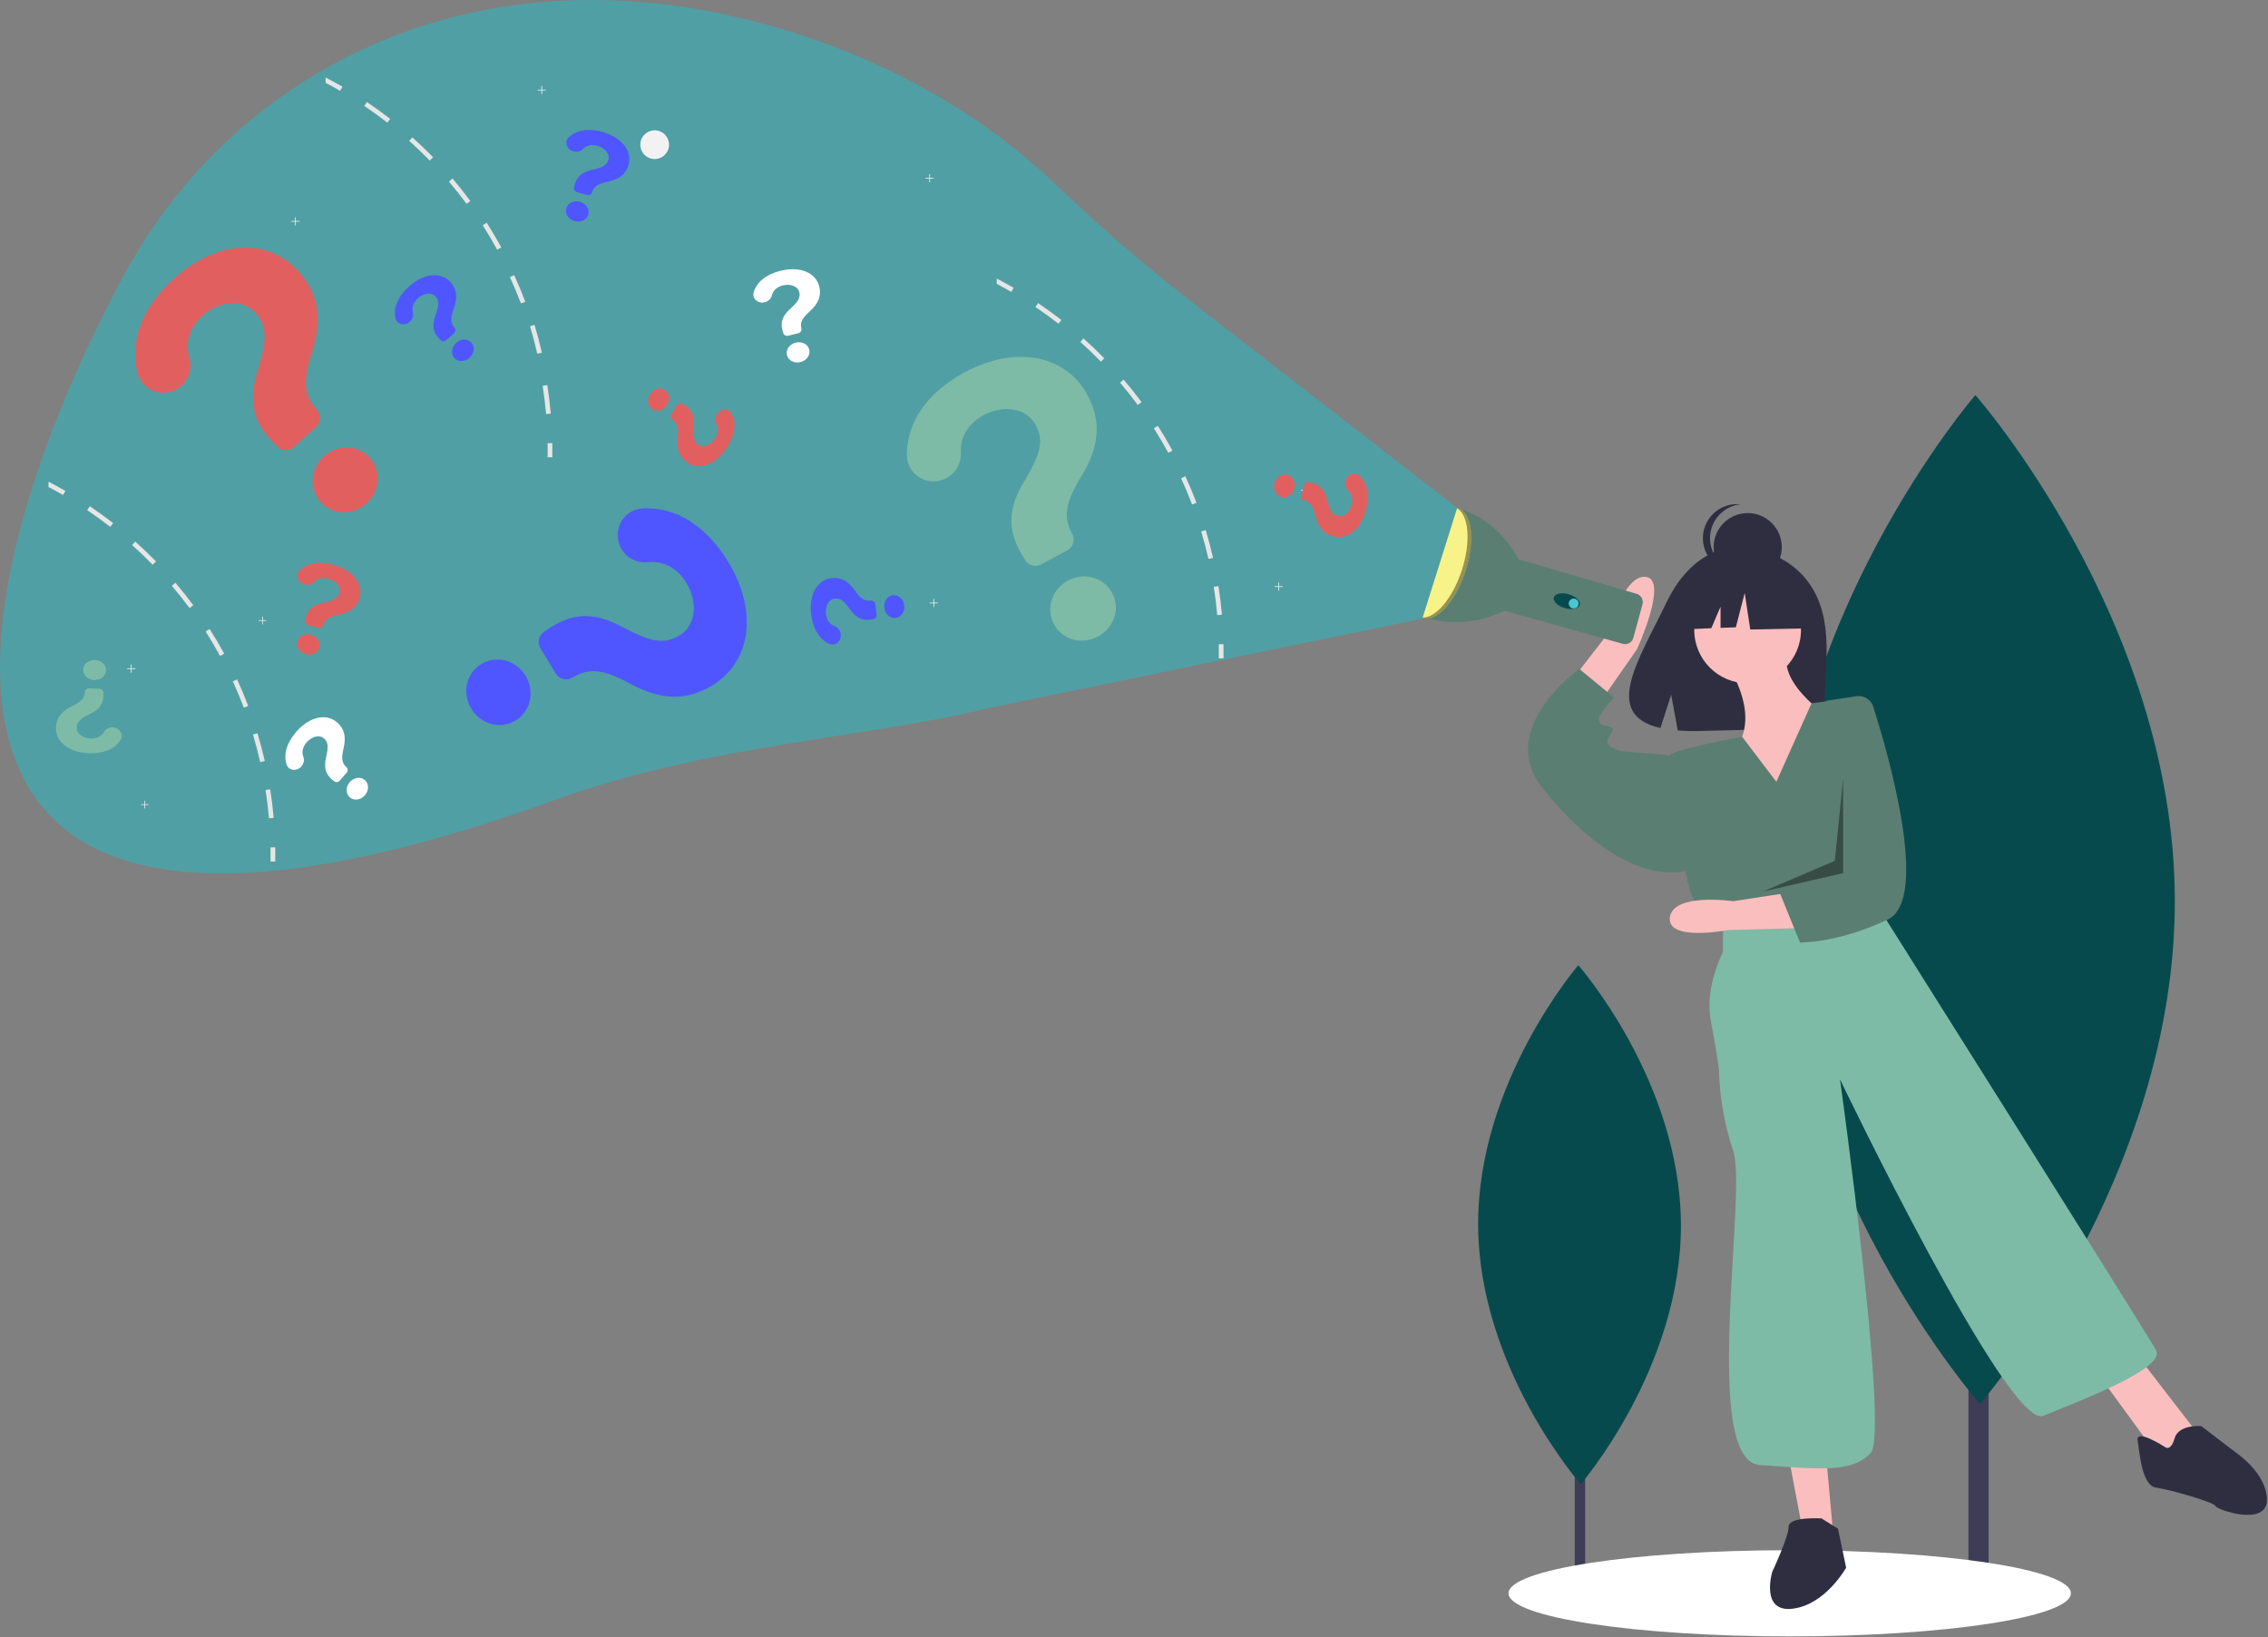 <svg width="1105" height="798" viewBox="0 0 1105 798" fill="none" xmlns="http://www.w3.org/2000/svg">
<rect x="0" y="0" width="1105" height="798" fill="#808080" stroke="none"/>
<g id="searching">
<path id="Vector" d="M968.881 388.464H959.049V776.809H968.881V388.464Z" fill="#3F3D56"/>
<path id="Vector_2" d="M1059.61 437.954C1060.24 573.748 964.701 684.274 964.701 684.274C964.701 684.274 868.148 574.634 867.522 438.839C866.896 303.044 962.435 192.518 962.435 192.518C962.435 192.518 1058.99 302.159 1059.61 437.954Z" fill="#074A4E"/>
<path id="Vector_3" d="M772.3 571.186H767.244V770.921H772.3V571.186Z" fill="#3F3D56"/>
<path id="Vector_4" d="M818.967 596.64C819.289 666.482 770.151 723.328 770.151 723.328C770.151 723.328 720.491 666.937 720.17 597.095C719.848 527.252 768.985 470.406 768.985 470.406C768.985 470.406 818.645 526.797 818.967 596.64Z" fill="#074A4E"/>
<path id="Vector_5" d="M871.969 797.515C947.632 797.515 1008.97 788.113 1008.97 776.515C1008.97 764.917 947.632 755.515 871.969 755.515C796.306 755.515 734.969 764.917 734.969 776.515C734.969 788.113 796.306 797.515 871.969 797.515Z" fill="white"/>
<path id="Vector_6" d="M883.268 287.081C871.661 267.469 848.698 266.555 848.698 266.555C848.698 266.555 826.321 263.694 811.967 293.563C798.587 321.404 780.122 348.285 808.994 354.802L814.209 338.57L817.439 356.011C821.55 356.306 825.674 356.377 829.792 356.222C860.712 355.223 890.158 356.514 889.21 345.419C887.949 330.669 894.436 305.952 883.268 287.081Z" fill="#2F2E41"/>
<path id="Vector_7" d="M841.469 324.015C841.469 324.015 856.469 345.015 847.469 362.015C838.469 379.015 868.469 397.015 868.469 397.015L890.469 349.015C890.469 349.015 864.469 332.015 871.469 316.015L841.469 324.015Z" fill="#FBBEBE"/>
<path id="Vector_8" d="M851.469 333.015C865.828 333.015 877.469 321.374 877.469 307.015C877.469 292.656 865.828 281.015 851.469 281.015C837.109 281.015 825.469 292.656 825.469 307.015C825.469 321.374 837.109 333.015 851.469 333.015Z" fill="#FBBEBE"/>
<path id="Vector_9" d="M761.489 337.071L783.217 309.037C783.217 309.037 790.868 279.652 801.948 281.142C813.029 282.632 797.572 316.382 797.572 316.382L775.982 347.412L761.489 337.071Z" fill="#FBBEBE"/>
<path id="Vector_10" d="M871.469 710.015L878.469 747.015L893.469 751.015L889.469 707.015L871.469 710.015Z" fill="#FBBEBE"/>
<path id="Vector_11" d="M1022.47 670.015L1049.47 707.015L1060.47 712.015L1069.47 697.015L1042.47 662.015L1022.47 670.015Z" fill="#FBBEBE"/>
<path id="Vector_12" d="M865.469 381.015L848.788 359.056C848.788 359.056 816.469 365.015 813.469 368.015C810.469 371.015 821.469 426.015 821.469 426.015C821.469 426.015 823.469 441.015 832.469 449.015L841.469 455.015L915.469 440.015L918.251 407.089C919.265 395.096 922.174 379.393 918.251 368.015C914.328 356.637 903.658 349.835 895.469 341.015L882.593 342.775L865.469 381.015Z" fill="#5B7E72"/>
<path id="Vector_13" d="M817.469 370.015L812.469 368.015L789.469 366.015C789.469 366.015 781.469 364.015 783.469 360.015C785.469 356.015 787.469 355.015 783.469 354.015C779.469 353.015 778.469 352.015 779.469 349.015C780.469 346.015 786.469 340.015 786.469 340.015L769.469 326.015C769.469 326.015 768.549 326.666 767.061 327.87C758.621 334.704 731.914 359.359 751.469 384.015C774.469 413.015 801.469 430.015 823.469 424.015L817.469 370.015Z" fill="#5B7E72"/>
<path id="Vector_14" d="M839.469 450.015V464.015C839.469 464.015 830.469 481.015 833.469 497.015C836.469 513.015 837.469 521.015 837.469 521.015C837.795 534.623 840.155 548.105 844.469 561.015C851.469 581.015 828.469 712.015 857.469 714.015C886.469 716.015 902.469 718.015 911.469 708.015C920.469 698.015 896.469 526.015 896.469 526.015C896.469 526.015 978.469 697.015 995.469 690.015C1012.47 683.015 1055.47 667.015 1050.47 658.015C1045.47 649.015 919.469 449.015 919.469 449.015L915.469 440.015L839.469 450.015Z" fill="#7DBBA6"/>
<path id="Vector_15" d="M887.469 740.015C887.469 740.015 871.469 739.015 871.469 744.015C871.469 749.015 863.469 766.015 863.469 766.015C863.469 766.015 857.469 786.015 873.469 784.015C889.469 782.015 899.469 764.015 899.469 764.015L895.469 745.015L887.469 740.015Z" fill="#2F2E41"/>
<path id="Vector_16" d="M1054.47 705.015C1054.47 705.015 1040.47 696.015 1041.47 702.015C1042.47 708.015 1043.47 724.015 1050.47 725.015C1057.47 726.015 1078.47 732.015 1079.47 734.015C1080.47 736.015 1104.47 744.015 1104.47 731.015C1104.47 718.015 1089.47 708.015 1089.47 708.015L1072.47 695.015C1072.47 695.015 1061.47 694.015 1059.47 701.015C1057.47 708.015 1054.47 705.015 1054.47 705.015Z" fill="#2F2E41"/>
<path id="Vector_17" d="M851.508 283.258C860.678 283.258 868.112 275.824 868.112 266.654C868.112 257.484 860.678 250.051 851.508 250.051C842.338 250.051 834.904 257.484 834.904 266.654C834.904 275.824 842.338 283.258 851.508 283.258Z" fill="#2F2E41"/>
<path id="Vector_18" d="M833.157 262.285C833.157 258.184 834.675 254.229 837.418 251.18C840.161 248.132 843.935 246.206 848.013 245.775C847.432 245.713 846.849 245.682 846.265 245.681C841.861 245.681 837.638 247.431 834.524 250.544C831.41 253.658 829.661 257.881 829.661 262.285C829.661 266.689 831.41 270.912 834.524 274.026C837.638 277.139 841.861 278.889 846.265 278.889C846.849 278.888 847.432 278.857 848.013 278.795C843.935 278.364 840.161 276.438 837.418 273.39C834.675 270.341 833.157 266.386 833.157 262.285Z" fill="#2F2E41"/>
<path id="Vector_19" d="M878.136 285.191L855.45 273.307L824.12 278.169L817.638 306.797L833.774 306.176L838.282 295.659V306.003L845.727 305.717L850.048 288.972L852.749 306.797L879.217 306.257L878.136 285.191Z" fill="#2F2E41"/>
<path id="Vector_20" d="M876.778 452.332L841.791 453.278C841.791 453.278 811.937 459.087 813.612 447.037C815.287 434.987 844.411 439.202 844.411 439.202L876.291 434.338L876.778 452.332Z" fill="#FBBEBE"/>
<path id="Vector_21" d="M904.46 339.32C906.219 339.054 908.014 339.424 909.524 340.364C911.034 341.304 912.159 342.752 912.696 344.448C919.545 366.032 940.647 438.261 919.681 448.171C894.988 459.842 876.967 459.329 876.967 459.329L867.322 435.581L876.102 427.341L885.477 367.066L889.969 341.515L904.46 339.32Z" fill="#5B7E72"/>
<path id="Vector_22" opacity="0.4" d="M897.969 379.515L893.969 419.515L858.969 434.515L897.969 425.515V379.515Z" fill="black"/>
<path id="Vector_23" d="M709.214 247.463C720.487 250.45 730.241 257.535 736.567 267.332L739.838 272.398L740.002 272.607L797.387 289.399C798.439 289.707 799.328 290.415 799.863 291.372C800.398 292.328 800.536 293.457 800.248 294.514L795.793 310.849C795.648 311.381 795.399 311.879 795.061 312.315C794.722 312.75 794.301 313.115 793.821 313.387C793.342 313.659 792.813 313.833 792.265 313.9C791.718 313.967 791.163 313.925 790.631 313.777L733.232 297.733L733.231 297.735L727.466 299.914C716.851 303.927 705.207 304.323 694.344 301.04L709.214 247.463Z" fill="#5B7E72"/>
<path id="Vector_24" d="M769.647 294.836C770.19 292.979 767.808 290.647 764.325 289.628C760.842 288.609 757.578 289.288 757.035 291.146C756.491 293.003 758.874 295.335 762.357 296.354C765.839 297.373 769.103 296.693 769.647 294.836Z" fill="#074A4E"/>
<path id="Vector_25" d="M766.716 296.549C768.047 296.549 769.125 295.47 769.125 294.14C769.125 292.809 768.047 291.731 766.716 291.731C765.386 291.731 764.307 292.809 764.307 294.14C764.307 295.47 765.386 296.549 766.716 296.549Z" fill="#4AC7CE"/>
<path id="Vector_26" d="M714.012 278.403C718.797 263.646 717.266 249.928 710.593 247.764C703.919 245.6 694.63 255.809 689.845 270.567C685.06 285.324 686.59 299.042 693.264 301.206C699.937 303.37 709.226 293.161 714.012 278.403Z" fill="#F8F389"/>
<path id="Vector_27" opacity="0.4" d="M712.228 277.881C716.839 263.662 715.585 250.409 709.517 247.526C709.882 247.572 710.242 247.652 710.593 247.764C717.266 249.928 718.797 263.646 714.012 278.403C709.226 293.161 699.937 303.37 693.264 301.206C693.022 301.127 692.785 301.032 692.556 300.922C699.12 301.758 707.695 291.862 712.228 277.881Z" fill="black"/>
<path id="Vector_28" d="M709.969 247.515L579.731 146.49C556.701 128.496 534.6 109.343 513.516 89.104C476.39 53.717 425.992 25.424 367.315 10.36C224.753 -26.238 111.816 38.654 60.449 133.938C-18.046 279.542 -78.202 515.818 269.843 390.048C345.959 362.543 423.007 359.619 481.429 345.131L692.969 301.515L709.969 247.515Z" fill="#509FA4"/>
<path id="Vector_29" d="M318.969 77.515C322.835 77.515 325.969 74.381 325.969 70.515C325.969 66.649 322.835 63.515 318.969 63.515C315.103 63.515 311.969 66.649 311.969 70.515C311.969 74.381 315.103 77.515 318.969 77.515Z" fill="#F2F2F2"/>
<path id="star" d="M454.949 86.695H453.127V84.873H452.771V86.695H450.949V87.051H452.771V88.873H453.127V87.051H454.949V86.695Z" fill="#F2F2F2"/>
<path id="star_2" d="M637.949 238.695H636.127V236.873H635.771V238.695H633.949V239.051H635.771V240.873H636.127V239.051H637.949V238.695Z" fill="#F2F2F2"/>
<path id="star_3" d="M624.949 285.695H623.127V283.873H622.771V285.695H620.949V286.051H622.771V287.873H623.127V286.051H624.949V285.695Z" fill="#F2F2F2"/>
<path id="star_4" d="M65.949 325.695H64.127V323.873H63.771V325.695H61.949V326.051H63.771V327.873H64.127V326.051H65.949V325.695Z" fill="#F2F2F2"/>
<path id="star_5" d="M145.949 107.695H144.127V105.873H143.771V107.695H141.949V108.051H143.771V109.873H144.127V108.051H145.949V107.695Z" fill="#F2F2F2"/>
<path id="star_6" d="M456.949 293.695H455.127V291.873H454.771V293.695H452.949V294.051H454.771V295.873H455.127V294.051H456.949V293.695Z" fill="#F2F2F2"/>
<path id="star_7" d="M265.949 43.695H264.127V41.873H263.771V43.695H261.949V44.051H263.771V45.873H264.127V44.051H265.949V43.695Z" fill="#F2F2F2"/>
<path id="Vector_30" d="M266.649 187.673L264.379 188.023C265.089 192.563 265.649 197.203 266.059 201.793L268.349 201.593C267.939 196.943 267.369 192.263 266.649 187.673Z" fill="#E6E6E6"/>
<path id="Vector_31" d="M260.439 158.333L258.239 159.003C259.569 163.403 260.759 167.913 261.769 172.403L264.019 171.893C262.989 167.353 261.779 162.793 260.439 158.333Z" fill="#E6E6E6"/>
<path id="Vector_32" d="M250.529 134.113L248.439 135.073C250.359 139.263 252.159 143.563 253.789 147.863L255.939 147.053C254.289 142.703 252.479 138.343 250.529 134.113Z" fill="#E6E6E6"/>
<path id="Vector_33" d="M237.129 108.533L235.189 109.763C237.659 113.643 240.029 117.663 242.229 121.693L244.249 120.593C242.029 116.513 239.629 112.453 237.129 108.533Z" fill="#E6E6E6"/>
<path id="Vector_34" d="M220.469 87.003L218.719 88.493C221.699 91.993 224.599 95.653 227.339 99.353L229.179 97.983C226.419 94.243 223.489 90.543 220.469 87.003Z" fill="#E6E6E6"/>
<path id="Vector_35" d="M200.889 66.943L199.359 68.653C202.799 71.723 206.169 74.953 209.379 78.243L211.029 76.633C207.779 73.303 204.369 70.043 200.889 66.943Z" fill="#E6E6E6"/>
<path id="Vector_36" d="M178.769 49.723L177.479 51.623C181.299 54.193 185.079 56.933 188.709 59.763L190.129 57.953C186.449 55.093 182.629 52.323 178.769 49.723Z" fill="#E6E6E6"/>
<path id="Vector_37" d="M158.639 37.763V40.363C161.029 41.613 163.399 42.923 165.719 44.263L166.869 42.273C164.169 40.713 161.426 39.21 158.639 37.763Z" fill="#E6E6E6"/>
<path id="Vector_38" d="M266.804 215.979L269.103 215.937C269.145 218.258 269.148 220.591 269.112 222.873L266.814 222.837C266.849 220.582 266.846 218.274 266.804 215.979Z" fill="#E6E6E6"/>
<path id="Vector_39" d="M131.649 384.673L129.379 385.023C130.089 389.563 130.649 394.203 131.059 398.793L133.349 398.593C132.939 393.943 132.369 389.263 131.649 384.673Z" fill="#E6E6E6"/>
<path id="Vector_40" d="M125.439 357.333L123.239 358.003C124.569 362.403 125.759 366.913 126.769 371.403L129.019 370.893C127.989 366.353 126.779 361.793 125.439 357.333Z" fill="#E6E6E6"/>
<path id="Vector_41" d="M115.529 331.113L113.439 332.073C115.359 336.263 117.159 340.563 118.789 344.863L120.939 344.053C119.289 339.703 117.479 335.343 115.529 331.113Z" fill="#E6E6E6"/>
<path id="Vector_42" d="M102.129 306.533L100.189 307.763C102.659 311.643 105.029 315.663 107.229 319.693L109.249 318.593C107.029 314.513 104.629 310.453 102.129 306.533Z" fill="#E6E6E6"/>
<path id="Vector_43" d="M85.469 284.003L83.719 285.493C86.699 288.993 89.599 292.653 92.339 296.353L94.179 294.983C91.419 291.243 88.489 287.543 85.469 284.003Z" fill="#E6E6E6"/>
<path id="Vector_44" d="M65.889 263.943L64.359 265.653C67.799 268.723 71.169 271.953 74.379 275.243L76.029 273.633C72.779 270.303 69.369 267.043 65.889 263.943Z" fill="#E6E6E6"/>
<path id="Vector_45" d="M43.769 246.723L42.479 248.623C46.299 251.193 50.079 253.933 53.709 256.763L55.129 254.953C51.449 252.093 47.629 249.323 43.769 246.723Z" fill="#E6E6E6"/>
<path id="Vector_46" d="M23.639 234.763V237.363C26.029 238.613 28.399 239.923 30.719 241.263L31.869 239.273C29.169 237.713 26.426 236.21 23.639 234.763Z" fill="#E6E6E6"/>
<path id="Vector_47" d="M131.804 412.979L134.103 412.937C134.145 415.258 134.148 417.591 134.112 419.873L131.814 419.837C131.849 417.582 131.846 415.274 131.804 412.979Z" fill="#E6E6E6"/>
<path id="Vector_48" d="M593.649 285.673L591.379 286.023C592.089 290.563 592.649 295.203 593.059 299.793L595.349 299.593C594.939 294.943 594.369 290.263 593.649 285.673Z" fill="#E6E6E6"/>
<path id="Vector_49" d="M587.439 258.333L585.239 259.003C586.569 263.403 587.759 267.913 588.769 272.403L591.019 271.893C589.989 267.353 588.779 262.793 587.439 258.333Z" fill="#E6E6E6"/>
<path id="Vector_50" d="M577.529 232.113L575.439 233.073C577.359 237.263 579.159 241.563 580.789 245.863L582.939 245.053C581.289 240.703 579.479 236.343 577.529 232.113Z" fill="#E6E6E6"/>
<path id="Vector_51" d="M564.129 207.533L562.189 208.763C564.659 212.643 567.029 216.663 569.229 220.693L571.249 219.593C569.029 215.513 566.629 211.453 564.129 207.533Z" fill="#E6E6E6"/>
<path id="Vector_52" d="M547.469 185.003L545.719 186.493C548.699 189.993 551.599 193.653 554.339 197.353L556.179 195.983C553.419 192.243 550.489 188.543 547.469 185.003Z" fill="#E6E6E6"/>
<path id="Vector_53" d="M527.889 164.943L526.359 166.653C529.799 169.723 533.169 172.953 536.379 176.243L538.029 174.633C534.779 171.303 531.369 168.043 527.889 164.943Z" fill="#E6E6E6"/>
<path id="Vector_54" d="M505.769 147.723L504.479 149.623C508.299 152.193 512.079 154.933 515.709 157.763L517.129 155.953C513.449 153.093 509.629 150.323 505.769 147.723Z" fill="#E6E6E6"/>
<path id="Vector_55" d="M485.639 135.763V138.363C488.029 139.613 490.399 140.923 492.719 142.263L493.869 140.273C491.169 138.713 488.426 137.21 485.639 135.763Z" fill="#E6E6E6"/>
<path id="Vector_56" d="M593.804 313.979L596.103 313.937C596.145 316.258 596.148 318.591 596.112 320.873L593.814 320.837C593.849 318.582 593.846 316.274 593.804 313.979Z" fill="#E6E6E6"/>
<path id="Vector_57" d="M149.295 199.895H147.6V198.199H147.269V199.895H145.573V200.225H147.269V201.921H147.6V200.225H149.295V199.895Z" fill="#F2F2F2"/>
<path id="Vector_58" d="M129.754 302.252H128.059V300.556H127.728V302.252H126.032V302.583H127.728V304.278H128.059V302.583H129.754V302.252Z" fill="#F2F2F2"/>
<path id="Vector_59" d="M72.417 391.959H70.721V390.264H70.39V391.959H68.695V392.29H70.39V393.986H70.721V392.29H72.417V391.959Z" fill="#F2F2F2"/>
<path id="question-mark" d="M354.779 273.787C369.376 297.862 366.065 322.521 346.87 334.16C334.159 341.867 321.627 341.037 307.428 333.403C294.171 326.164 287.124 325.257 278.906 330.239C278.24 330.643 277.501 330.912 276.731 331.03C275.961 331.148 275.176 331.114 274.419 330.928C273.663 330.743 272.95 330.41 272.322 329.95C271.694 329.489 271.163 328.909 270.759 328.243L263.297 315.936C262.5 314.621 262.245 313.049 262.584 311.549C262.924 310.05 263.833 308.741 265.119 307.899L265.732 307.498C278.295 298.388 289.315 298.027 303.165 305.521C316.228 312.439 323.1 314.506 331.061 309.679C339.021 304.852 340.192 293.606 334.392 284.041C329.984 276.77 322.956 273.162 315.578 274.027C313.06 274.285 310.52 273.817 308.26 272.677C305.999 271.538 304.113 269.775 302.823 267.596C297.766 259.257 303.294 248.372 313.03 247.802C328.43 246.902 343.668 255.464 354.779 273.787ZM234.505 323.621C241.888 319.145 251.467 321.766 256.06 329.341C260.692 336.981 258.651 346.647 251.204 351.162C243.758 355.678 234.243 353.018 229.611 345.378C224.978 337.739 227.058 328.137 234.505 323.621Z" fill="#4F56FF"/>
<path id="question-mark_2" d="M469.957 181.495C494.757 168.169 519.211 172.756 529.837 192.53C536.873 205.624 535.393 218.096 527.032 231.879C519.114 244.742 517.842 251.733 522.391 260.198C522.759 260.884 522.989 261.636 523.067 262.411C523.145 263.186 523.07 263.969 522.846 264.715C522.621 265.461 522.252 266.155 521.759 266.758C521.266 267.361 520.66 267.862 519.974 268.23L507.295 275.043C505.941 275.771 504.357 275.944 502.878 275.527C501.398 275.11 500.139 274.134 499.364 272.806L498.995 272.173C490.55 259.154 490.763 248.13 498.966 234.688C506.554 222.002 508.975 215.247 504.568 207.046C500.161 198.845 488.991 197.092 479.137 202.387C471.648 206.411 467.679 213.242 468.159 220.655C468.286 223.183 467.687 225.695 466.431 227.893C465.176 230.092 463.317 231.884 461.075 233.059C452.484 237.675 441.901 231.59 441.838 221.838C441.739 206.412 451.081 191.638 469.957 181.495ZM513.475 304.195C509.388 296.59 512.503 287.16 520.307 282.967C528.177 278.738 537.724 281.278 541.846 288.95C545.968 296.621 542.818 305.985 534.948 310.214C527.078 314.443 517.597 311.867 513.475 304.195Z" fill="#7DBBA6"/>
<path id="question-mark_3" d="M84.688 135.824C105.598 116.971 130.44 115.598 145.473 132.27C155.427 143.31 156.962 155.775 152.127 171.154C147.503 185.533 147.933 192.626 154.369 199.763C154.89 200.341 155.293 201.017 155.553 201.751C155.814 202.485 155.927 203.263 155.887 204.041C155.847 204.818 155.654 205.581 155.319 206.284C154.984 206.987 154.514 207.618 153.935 208.139L143.246 217.777C142.104 218.807 140.608 219.353 139.071 219.3C137.535 219.248 136.079 218.601 135.011 217.495L134.501 216.969C123.196 206.337 120.776 195.58 125.539 180.57C129.884 166.442 130.626 159.304 124.392 152.39C118.157 145.476 106.891 146.435 98.583 153.926C92.269 159.619 90.043 167.199 92.275 174.284C93.001 176.709 93.018 179.292 92.323 181.726C91.627 184.16 90.249 186.344 88.352 188.019C81.109 194.55 69.38 191.162 66.995 181.706C63.221 166.748 68.773 150.174 84.688 135.824ZM156.195 244.617C150.414 238.204 151.191 228.304 157.771 222.372C164.406 216.389 174.284 216.581 180.116 223.049C185.948 229.517 185.12 239.361 178.484 245.344C171.849 251.327 162.027 251.085 156.195 244.617Z" fill="#E25F5F"/>
<path id="question-mark_4" d="M293.683 64.34C303.069 67.034 308.166 73.628 306.21 80.444C304.914 84.957 301.615 87.391 296.272 88.547C291.256 89.599 289.295 90.862 288.458 93.78C288.39 94.016 288.271 94.236 288.109 94.426C287.947 94.616 287.745 94.773 287.513 94.887C287.281 95.002 287.025 95.072 286.76 95.094C286.494 95.115 286.223 95.088 285.964 95.013L281.165 93.636C280.653 93.489 280.212 93.167 279.937 92.737C279.661 92.307 279.572 91.803 279.688 91.331L279.743 91.106C280.665 86.288 283.305 83.888 288.529 82.772C293.419 81.683 295.615 80.734 296.426 77.908C297.237 75.081 294.829 72.145 291.1 71.075C288.265 70.261 285.661 70.874 284.044 72.63C283.483 73.221 282.742 73.642 281.91 73.844C281.077 74.046 280.187 74.021 279.346 73.771C276.095 72.838 274.851 69.073 277.122 66.892C280.715 63.442 286.539 62.29 293.683 64.34ZM275.887 101.522C276.639 98.9 279.638 97.516 282.591 98.363C285.57 99.218 287.384 101.959 286.625 104.604C285.866 107.248 282.874 108.61 279.896 107.755C276.917 106.9 275.128 104.166 275.887 101.522Z" fill="#4F56FF"/>
<path id="question-mark_5" d="M199.253 139.656C206.511 133.124 214.804 132.295 219.548 137.566C222.689 141.056 223.005 145.143 221.154 150.287C219.389 155.099 219.421 157.431 221.452 159.687C221.617 159.87 221.74 160.087 221.815 160.325C221.89 160.563 221.916 160.818 221.89 161.075C221.865 161.332 221.789 161.586 221.666 161.823C221.544 162.06 221.377 162.275 221.176 162.456L217.466 165.796C217.07 166.152 216.563 166.355 216.052 166.361C215.541 166.367 215.067 166.175 214.728 165.827L214.567 165.661C210.97 162.326 210.332 158.816 212.153 153.794C213.822 149.07 214.181 146.705 212.213 144.519C210.246 142.333 206.479 142.82 203.596 145.415C201.404 147.388 200.544 149.921 201.176 152.224C201.38 153.013 201.345 153.864 201.075 154.677C200.806 155.49 200.313 156.231 199.654 156.812C197.14 159.075 193.288 158.135 192.642 155.053C191.62 150.178 193.729 144.629 199.253 139.656ZM221.357 174.45C219.533 172.423 219.947 169.147 222.23 167.091C224.534 165.018 227.819 164.932 229.66 166.977C231.5 169.021 231.07 172.28 228.767 174.353C226.464 176.426 223.198 176.495 221.357 174.45Z" fill="#4F56FF"/>
<path id="question-mark_6" d="M354.044 218.311C348.638 226.443 340.81 229.306 334.905 225.38C330.995 222.781 329.674 218.9 330.188 213.457C330.702 208.358 330.091 206.107 327.563 204.426C327.358 204.29 327.185 204.111 327.053 203.899C326.921 203.687 326.833 203.447 326.794 203.191C326.754 202.936 326.765 202.671 326.825 202.411C326.885 202.151 326.992 201.901 327.142 201.676L329.906 197.519C330.201 197.075 330.642 196.753 331.135 196.62C331.628 196.488 332.135 196.555 332.55 196.808L332.747 196.929C337.061 199.265 338.551 202.507 338.035 207.824C337.593 212.814 337.833 215.194 340.282 216.822C342.731 218.451 346.258 217.043 348.406 213.812C350.039 211.357 350.242 208.689 349.058 206.616C348.664 205.903 348.487 205.07 348.546 204.215C348.605 203.36 348.898 202.52 349.391 201.793C351.264 198.977 355.229 198.93 356.621 201.755C358.822 206.223 358.159 212.122 354.044 218.311ZM323.986 190.103C326.257 191.613 326.67 194.89 324.969 197.448C323.253 200.029 320.092 200.929 317.801 199.406C315.51 197.883 315.117 194.619 316.832 192.039C318.548 189.458 321.695 188.58 323.986 190.103Z" fill="#E25F5F"/>
<path id="question-mark_7" d="M162.683 275.34C172.069 278.033 177.166 284.628 175.21 291.444C173.914 295.957 170.615 298.391 165.272 299.547C160.256 300.599 158.295 301.862 157.458 304.78C157.39 305.017 157.271 305.236 157.109 305.426C156.947 305.616 156.745 305.773 156.513 305.887C156.281 306.002 156.025 306.072 155.76 306.093C155.494 306.115 155.223 306.088 154.964 306.013L150.165 304.636C149.653 304.489 149.212 304.167 148.937 303.737C148.661 303.307 148.572 302.803 148.688 302.331L148.743 302.106C149.665 297.288 152.305 294.888 157.529 293.772C162.419 292.683 164.615 291.734 165.426 288.908C166.237 286.081 163.829 283.145 160.1 282.074C157.265 281.261 154.661 281.874 153.044 283.63C152.483 284.221 151.742 284.642 150.91 284.844C150.077 285.046 149.187 285.021 148.346 284.771C145.095 283.838 143.851 280.073 146.122 277.892C149.715 274.442 155.539 273.29 162.683 275.34ZM144.887 312.522C145.639 309.901 148.638 308.516 151.591 309.363C154.57 310.218 156.384 312.959 155.625 315.604C154.866 318.248 151.874 319.61 148.896 318.755C145.917 317.9 144.128 315.166 144.887 312.522Z" fill="#E25F5F"/>
<path id="question-mark_8" d="M395.238 299.66C393.968 289.978 397.986 282.675 405.016 281.753C409.672 281.142 413.219 283.198 416.408 287.639C419.372 291.82 421.312 293.115 424.322 292.72C424.566 292.688 424.814 292.709 425.053 292.782C425.292 292.855 425.517 292.978 425.714 293.145C425.911 293.312 426.078 293.519 426.203 293.754C426.329 293.989 426.412 294.248 426.447 294.516L427.096 299.465C427.166 299.994 427.046 300.527 426.761 300.951C426.476 301.375 426.05 301.657 425.571 301.739L425.343 301.778C420.556 302.852 417.303 301.388 414.197 297.042C411.25 292.99 409.505 291.354 406.589 291.737C403.673 292.119 401.94 295.498 402.444 299.345C402.828 302.269 404.428 304.413 406.683 305.197C407.449 305.476 408.13 305.987 408.647 306.67C409.165 307.353 409.496 308.179 409.602 309.051C410.042 312.405 407.084 315.046 404.179 313.832C399.583 311.911 396.205 307.029 395.238 299.66ZM436.432 301.164C433.728 301.518 431.263 299.32 430.864 296.274C430.461 293.201 432.252 290.445 434.979 290.087C437.707 289.73 440.148 291.931 440.551 295.003C440.954 298.075 439.16 300.806 436.432 301.164Z" fill="#4F56FF"/>
<path id="question-mark_9" d="M43.259 367.091C33.502 366.715 26.979 361.526 27.253 354.44C27.434 349.748 30.057 346.598 34.971 344.201C39.591 341.982 41.194 340.288 41.311 337.255C41.32 337.009 41.383 336.767 41.495 336.544C41.607 336.321 41.766 336.121 41.964 335.954C42.162 335.788 42.394 335.659 42.647 335.574C42.9 335.49 43.169 335.452 43.439 335.462L48.427 335.655C48.96 335.675 49.464 335.883 49.835 336.235C50.205 336.587 50.412 337.055 50.411 337.541L50.411 337.772C50.665 342.671 48.675 345.632 43.868 347.962C39.378 350.186 37.472 351.631 37.359 354.57C37.245 357.508 40.284 359.785 44.161 359.935C47.108 360.049 49.49 358.833 50.643 356.741C51.046 356.034 51.665 355.448 52.425 355.053C53.186 354.658 54.056 354.471 54.933 354.513C58.312 354.643 60.419 358.003 58.733 360.663C56.066 364.87 50.686 367.378 43.259 367.091ZM51.672 326.738C51.566 329.463 48.985 331.523 45.915 331.404C42.818 331.285 40.403 329.055 40.509 326.306C40.615 323.557 43.195 321.521 46.292 321.641C49.388 321.76 51.778 323.989 51.672 326.738Z" fill="#7DBBA6"/>
<path id="question-mark_10" d="M144.433 356.557C150.888 349.231 159.031 347.451 164.351 352.139C167.874 355.243 168.66 359.267 167.414 364.59C166.216 369.573 166.517 371.886 168.795 373.893C168.98 374.055 169.127 374.256 169.229 374.484C169.332 374.712 169.386 374.962 169.391 375.221C169.395 375.479 169.349 375.74 169.254 375.99C169.16 376.239 169.019 376.472 168.841 376.675L165.541 380.42C165.188 380.82 164.708 381.08 164.201 381.145C163.695 381.21 163.201 381.074 162.825 380.768L162.645 380.621C158.687 377.724 157.649 374.31 158.879 369.112C159.991 364.227 160.074 361.836 157.868 359.892C155.661 357.948 151.976 358.866 149.411 361.777C147.462 363.989 146.9 366.605 147.794 368.819C148.087 369.579 148.15 370.429 147.976 371.267C147.802 372.106 147.398 372.899 146.811 373.553C144.575 376.09 140.64 375.601 139.643 372.614C138.065 367.889 139.519 362.134 144.433 356.557ZM170.404 388.568C168.358 386.765 168.391 383.463 170.423 381.157C172.471 378.832 175.725 378.368 177.789 380.187C179.853 382.005 179.802 385.292 177.754 387.617C175.705 389.942 172.468 390.387 170.404 388.568Z" fill="white"/>
<path id="question-mark_11" d="M665.52 248.495C663.046 257.941 656.485 263.168 649.5 261.339C644.875 260.127 642.308 256.871 640.982 251.544C639.77 246.543 638.431 244.604 635.441 243.821C635.199 243.758 634.972 243.643 634.774 243.485C634.577 243.326 634.412 243.126 634.289 242.896C634.166 242.667 634.087 242.412 634.058 242.146C634.028 241.88 634.048 241.609 634.117 241.348L635.381 236.519C635.516 236.003 635.832 235.556 636.261 235.272C636.691 234.988 637.2 234.889 637.683 234.996L637.913 235.047C642.838 235.879 645.353 238.476 646.635 243.684C647.879 248.559 648.906 250.739 651.803 251.498C654.7 252.256 657.617 249.79 658.6 246.037C659.347 243.184 658.65 240.589 656.819 239.003C656.203 238.453 655.754 237.719 655.525 236.89C655.296 236.06 655.296 235.169 655.527 234.322C656.384 231.05 660.177 229.733 662.458 231.966C666.067 235.498 667.403 241.305 665.52 248.495ZM627.215 231.384C629.902 232.088 631.394 235.063 630.616 238.035C629.831 241.033 627.095 242.9 624.385 242.191C621.675 241.481 620.206 238.512 620.991 235.515C621.776 232.517 624.505 230.675 627.215 231.384Z" fill="#E25F5F"/>
<path id="question-mark_12" d="M380.268 131.976C389.745 129.62 397.454 132.787 399.165 139.669C400.297 144.226 398.655 147.982 394.603 151.652C390.784 155.07 389.716 157.144 390.448 160.09C390.508 160.328 390.515 160.578 390.469 160.823C390.424 161.069 390.327 161.306 390.183 161.521C390.04 161.735 389.853 161.924 389.634 162.076C389.414 162.227 389.166 162.339 388.904 162.404L384.059 163.608C383.542 163.737 382.999 163.677 382.546 163.442C382.092 163.208 381.763 162.816 381.628 162.349L381.564 162.127C379.956 157.492 381.043 154.094 385.011 150.518C388.704 147.132 390.132 145.213 389.423 142.359C388.713 139.505 385.16 138.164 381.395 139.1C378.533 139.811 376.583 141.643 376.059 143.973C375.868 144.765 375.437 145.5 374.817 146.091C374.197 146.682 373.414 147.104 372.559 147.308C369.277 148.123 366.318 145.483 367.197 142.459C368.586 137.676 373.055 133.768 380.268 131.976ZM383.426 173.076C382.768 170.429 384.674 167.732 387.656 166.991C390.663 166.243 393.604 167.712 394.267 170.381C394.931 173.051 393.02 175.726 390.013 176.473C387.005 177.22 384.09 175.746 383.426 173.076Z" fill="white"/>
</g>
</svg>
